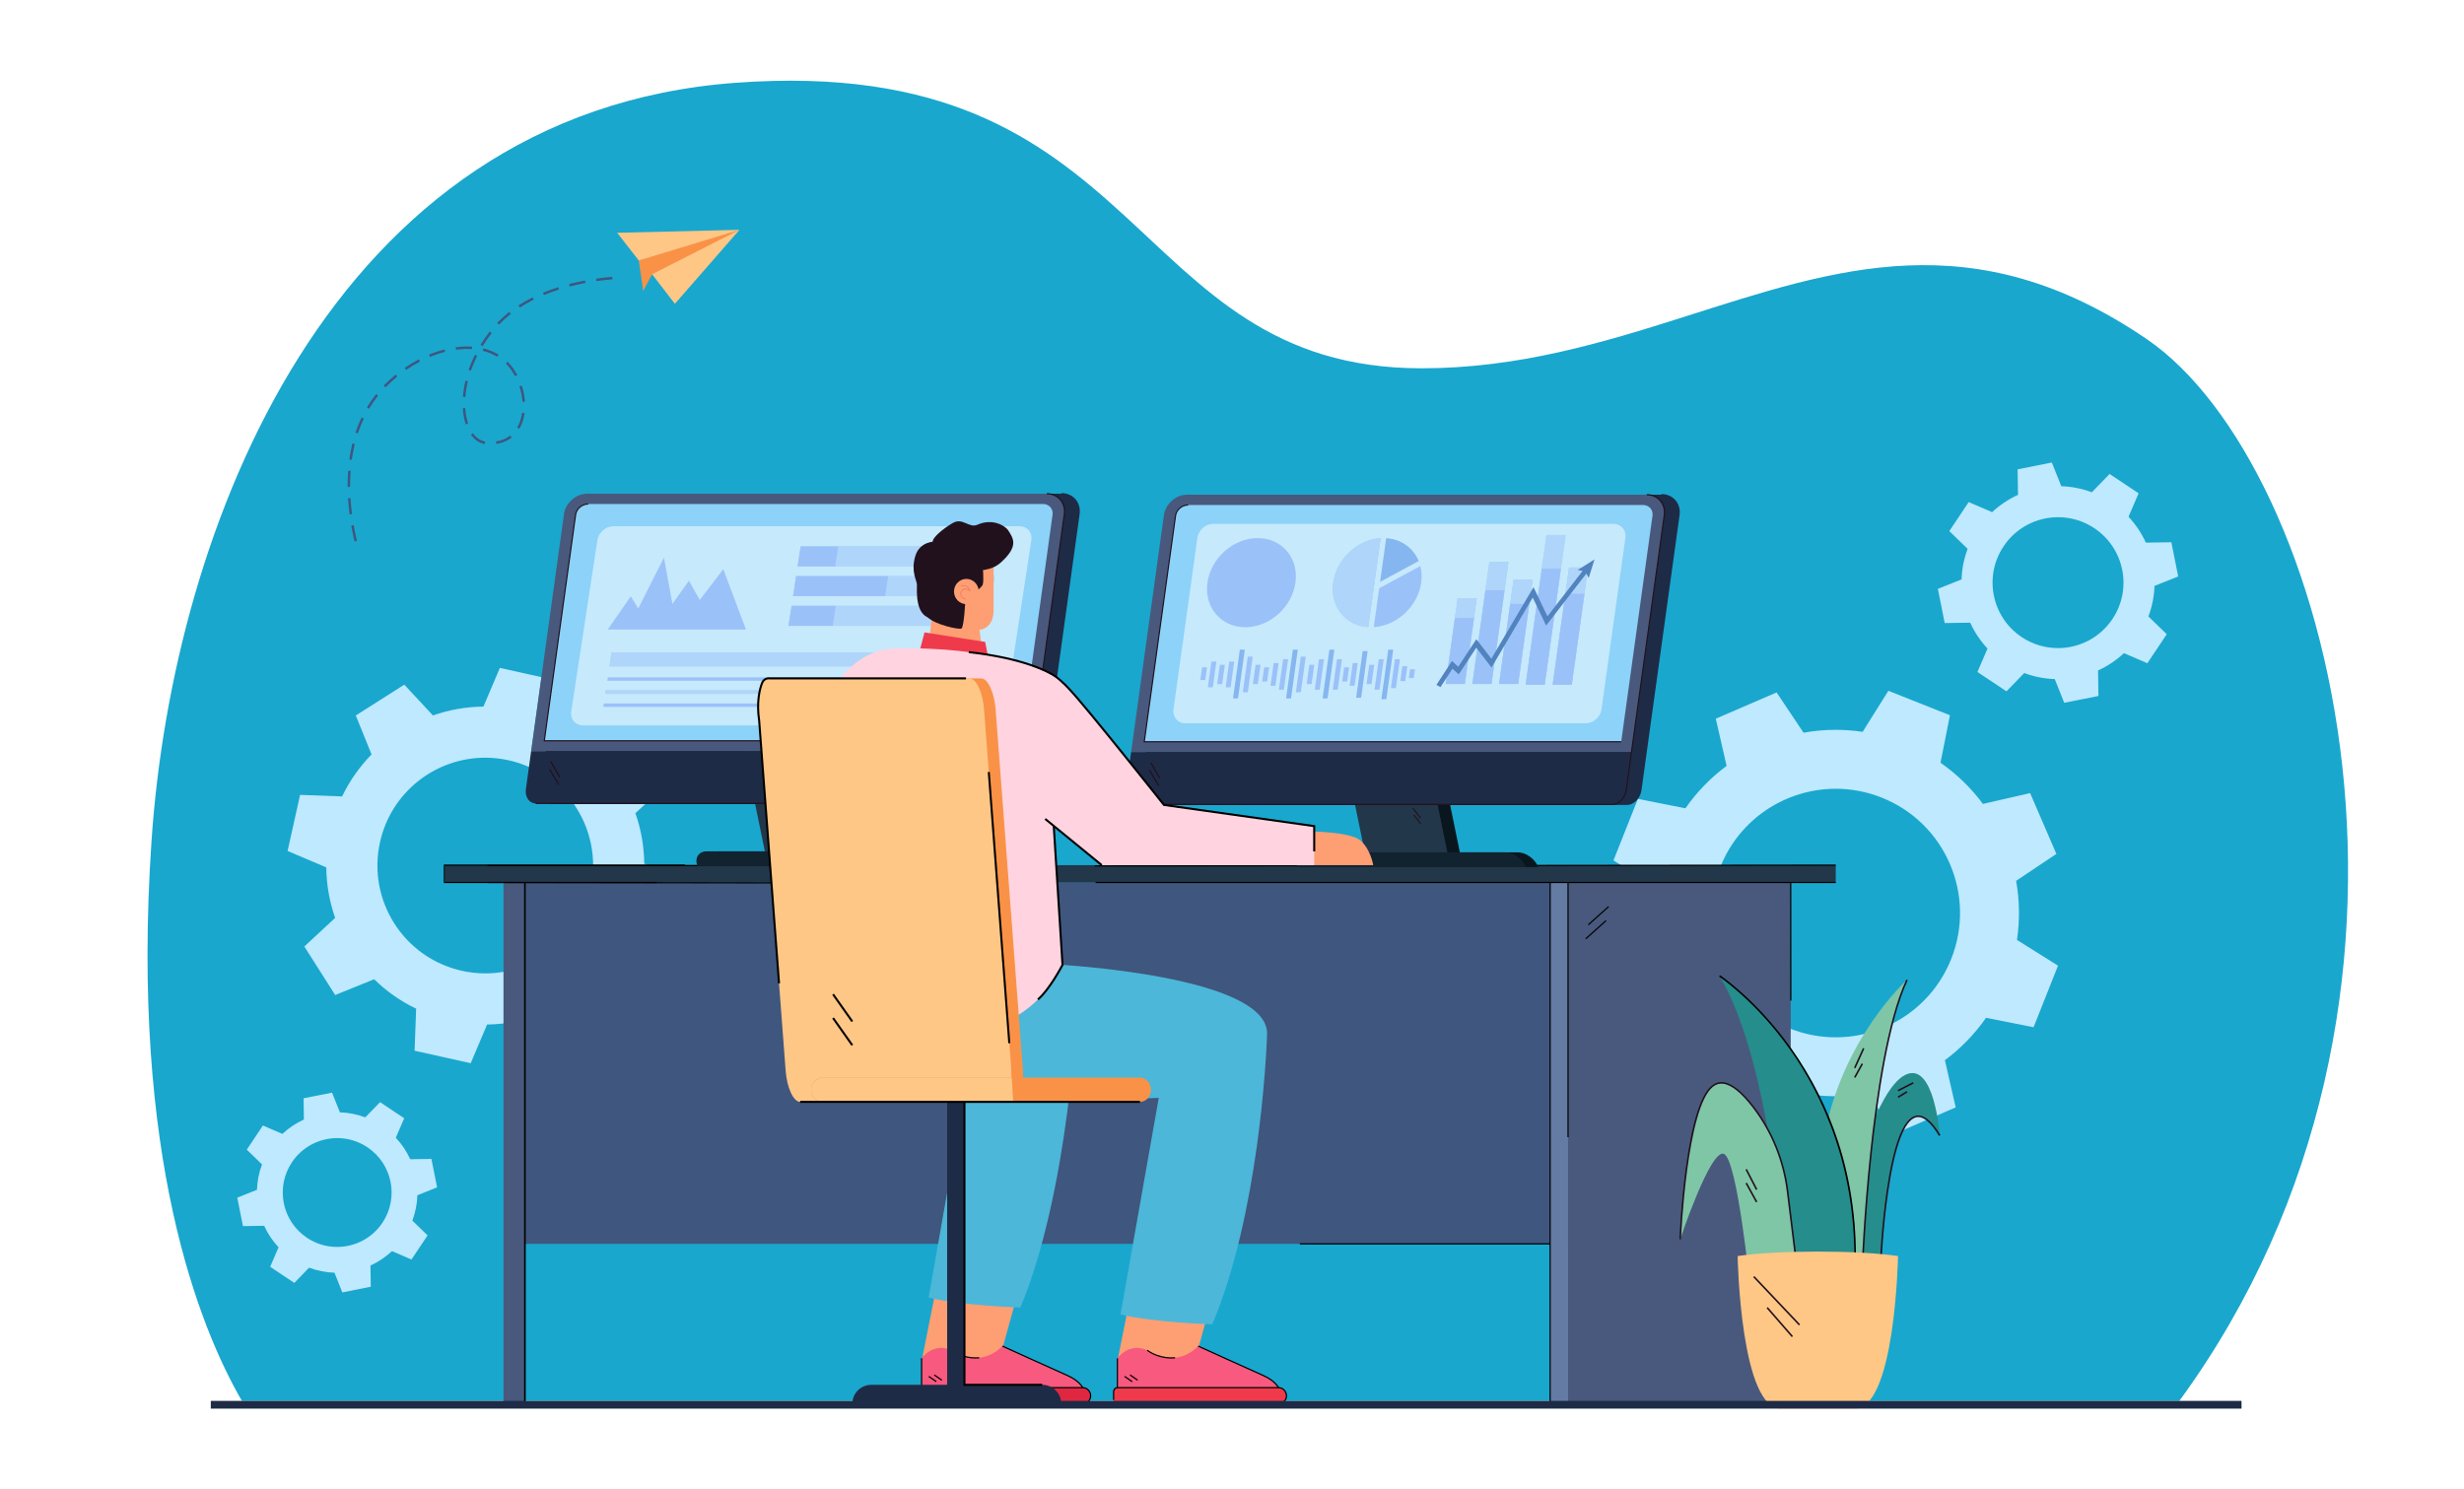 <?xml version="1.0" encoding="UTF-8" standalone="no"?>
<!-- Created with Inkscape (http://www.inkscape.org/) -->

<svg
   version="1.1"
   id="svg2"
   width="4412.227"
   height="2666.667"
   viewBox="0 0 4412.227 2666.667"
   sodipodi:docname="Flat vector illustration of stock trader working on computer.eps"
   xmlns:inkscape="http://www.inkscape.org/namespaces/inkscape"
   xmlns:sodipodi="http://sodipodi.sourceforge.net/DTD/sodipodi-0.dtd"
   xmlns="http://www.w3.org/2000/svg"
   xmlns:svg="http://www.w3.org/2000/svg">
  <defs
     id="defs6" />
  <sodipodi:namedview
     id="namedview4"
     bordercolor="#000000"
     borderopacity="0.25"
     inkscape:showpageshadow="2"
     inkscape:pageopacity="0.0"
     inkscape:pagecheckerboard="0"
     inkscape:deskcolor="#d1d1d1" />
  <g
     id="g8"
     inkscape:groupmode="layer"
     inkscape:label="ink_ext_XXXXXX"
     transform="matrix(1.333,0,0,-1.333,0,2666.667)">
    <g
       id="g10"
       transform="scale(0.1)">
      <path
         d="M 0,0 H 33091.7 V 20000 H 0 Z"
         style="fill:transparent;fill-opacity:1;fill-rule:nonzero;stroke:none"
         id="path12" />
      <path
         d="m 29276,1183.2 c 3948.3,5403.3 2036.1,12576.7 -436.1,14264.5 -2332.3,1592.3 -4181.1,947.1 -6210.8,301.9 -1092.1,-347.2 -2236.5,-694.3 -3536.9,-692.9 -3996.5,4.2 -3631.8,4251.4 -9219.25,3835.3 C 4430.57,18486.8 2320.05,12885.5 2035.83,8713.5 1746.18,4461.8 2686.58,2155.8 3249.43,1183.2 H 29276"
         style="fill:#19A7CE;fill-opacity:1;fill-rule:nonzero;stroke:none"
         id="hero_background_wave" />
      <path
         d="m 23953.3,4751.7 -413.5,164.2 -413.6,164.3 126.7,638.3 c -222,154.5 -413.4,341.9 -569.7,553.1 l -634.3,-145.4 -176.3,408.5 -176.3,408.6 540.9,361.8 c -46.4,258.6 -51.5,526.4 -11.6,793.8 l -551.3,345.8 164.2,413.5 164.2,413.6 638.4,-126.6 c 154.4,221.9 341.8,413.3 553,569.6 l -145.4,634.3 408.6,176.3 408.5,176.3 361.8,-540.9 c 141.8,25.5 286.3,38.5 432,38.5 120.1,0 241,-8.9 361.8,-26.9 l 345.8,551.4 413.6,-164.2 413.5,-164.3 -126.6,-638.4 c 221.9,-154.4 413.3,-341.8 569.6,-553 l 634.3,145.4 176.3,-408.6 176.3,-408.5 -540.9,-361.8 c 46.4,-258.6 51.5,-526.4 11.6,-793.8 l 551.4,-345.8 -164.2,-413.5 -164.2,-413.6 -638.4,126.6 c -154.5,-221.9 -341.9,-413.3 -553,-569.6 l 145.3,-634.3 -408.5,-176.3 -408.6,-176.3 -361.8,540.9 c -141.7,-25.5 -286.3,-38.5 -432,-38.5 -120.1,0 -241,8.9 -361.8,26.9 l -345.8,-551.4 m 707.5,4655.8 c -664.1,0 -1292,-399 -1552,-1053.7 -340.2,-856.8 78.6,-1827.3 935.4,-2167.5 202.1,-80.3 410.6,-118.3 615.6,-118.3 664,0 1291.9,399 1551.9,1053.7 340.3,856.8 -78.5,1827.3 -935.4,2167.5 -202.1,80.3 -410.5,118.3 -615.5,118.3"
         style="fill:#bee9ff;fill-opacity:1;fill-rule:nonzero;stroke:none"
         id="path16" />
      <path
         d="m 27729.5,10562.5 -126.9,318.4 c -138.3,4.5 -276.9,31.4 -410.2,81.4 l -238.8,-246 -195,130.1 -195,130.1 135.5,314.9 c -97.3,104 -175.3,221.6 -232.6,347.5 l -342.7,-5 -45.9,229.8 -45.9,229.9 318.5,126.8 c 4.5,138.4 31.3,276.9 81.3,410.3 l -246,238.7 130.1,195 130.1,195 314.9,-135.5 c 104,97.3 221.6,175.3 347.6,232.6 l -5.1,342.7 229.9,45.9 229.8,45.9 126.9,-318.4 c 138.3,-4.6 276.8,-31.4 410.2,-81.4 l 238.8,246 195,-130.1 194.9,-130.1 -135.5,-314.9 c 97.4,-104 175.4,-221.6 232.6,-347.6 l 342.8,5.1 45.9,-229.8 45.8,-229.9 -318.4,-126.9 c -4.5,-138.3 -31.4,-276.8 -81.4,-410.2 l 246,-238.8 -130.1,-194.9 -130.1,-195 -314.9,135.5 c -103.9,-97.4 -221.5,-175.3 -347.5,-232.6 l 5.1,-342.8 -229.9,-45.8 -229.8,-45.9 m -82.4,2493.6 c -284,0 -562.8,-137.3 -732.3,-391.3 -269.5,-404 -160.5,-950 243.4,-1219.5 150,-100.1 319.6,-148 487.3,-148 284,0 562.8,137.4 732.2,391.4 269.6,404 160.6,949.9 -243.4,1219.5 -149.9,100.1 -319.5,147.9 -487.2,147.9"
         style="fill:#bee9ff;fill-opacity:1;fill-rule:nonzero;stroke:none"
         id="path18" />
      <path
         d="m 4598.65,2640.6 -105.5,264.8 c -115.01,3.7 -230.18,26 -341.08,67.6 l -198.55,-204.5 -162.12,108.1 -162.11,108.2 112.64,261.9 c -80.94,86.4 -145.77,184.2 -193.4,288.9 l -284.98,-4.2 -38.14,191.1 -38.15,191.2 264.78,105.5 c 3.76,115 26.09,230.1 67.64,341 l -204.53,198.6 108.17,162.1 108.16,162.1 261.87,-112.6 c 86.45,80.9 184.22,145.7 288.98,193.4 l -4.23,285 191.12,38.1 191.11,38.1 105.5,-264.7 c 115.01,-3.8 230.18,-26.1 341.08,-67.7 l 198.56,204.5 162.1,-108.1 162.12,-108.2 -112.64,-261.8 c 80.94,-86.5 145.77,-184.3 193.4,-289 l 284.99,4.2 38.14,-191.1 38.14,-191.1 -264.77,-105.5 c -3.77,-115 -26.1,-230.2 -67.66,-341.1 l 204.54,-198.6 -108.17,-162.1 -108.17,-162.1 -261.85,112.7 c -86.45,-81 -184.23,-145.8 -288.98,-193.4 l 4.22,-285 -191.11,-38.2 -191.12,-38.1 M 4530.17,4714 c -236.16,0 -467.95,-114.2 -608.86,-325.4 -224.12,-335.9 -133.52,-789.9 202.37,-1014 124.71,-83.2 265.69,-123 405.14,-123 236.16,0 467.95,114.2 608.85,325.4 224.12,335.9 133.52,789.9 -202.37,1014 -124.71,83.2 -265.68,123 -405.13,123"
         style="fill:#bee9ff;fill-opacity:1;fill-rule:nonzero;stroke:none"
         id="path20" />
      <path
         d="m 6323.05,5720.2 -376.9,83.9 -376.89,84 20.87,564.4 c -211.38,101.8 -401.08,236.1 -563.99,395.6 l -523.56,-211.6 -207.15,325.9 -207.16,325.8 413.79,384.3 c -75.28,215.2 -116.38,444 -118.91,678.6 l -519.91,220.6 83.94,376.9 83.93,376.9 564.39,-20.9 c 101.85,211.4 236.16,401.1 395.65,564 l -211.61,523.6 325.85,207.1 325.86,207.2 384.27,-413.8 c 215.21,75.3 443.97,116.4 678.6,118.9 l 220.61,519.9 376.89,-83.9 181.16,-40.4 -137.53,-993.5 h 197.23 L 7289.47,9603 c -136.4,85.6 -289.49,149.8 -455.69,186.8 -106.05,23.6 -211.94,35 -316.25,35 -663.79,0 -1262.3,-459.2 -1412.59,-1134 -173.91,-780.9 318.14,-1555 1099.05,-1728.9 106.05,-23.6 211.94,-34.9 316.25,-34.9 663.78,0 1262.3,459.1 1412.6,1134 91.67,411.6 -1.7,821.3 -224.86,1142.2 h 961.24 l -133.51,-124 c 75.28,-215.2 116.39,-444 118.92,-678.6 l 519.91,-220.6 -83.94,-376.9 -83.93,-376.9 -564.4,20.9 c -101.85,-211.4 -236.15,-401.1 -395.65,-564 l 211.61,-523.6 -325.85,-207.1 -325.86,-207.1 -384.27,413.7 c -215.21,-75.2 -443.97,-116.4 -678.59,-118.9 l -220.61,-519.9"
         style="fill:#bee9ff;fill-opacity:1;fill-rule:nonzero;stroke:none"
         id="path22" />
      <path
         d="M 6907.43,3293.1 H 22936.6 V 8148.4 H 6907.43 V 3293.1"
         style="fill:#3f567e;fill-opacity:1;fill-rule:nonzero;stroke:none"
         id="path24" />
      <path
         d="M 5967.69,8148.4 H 24660.3 v 232.8 H 5967.69 v -232.8"
         style="fill:#223749;fill-opacity:1;fill-rule:nonzero;stroke:none"
         id="path26" />
      <path
         d="m 21064.3,1142.4 h 2991.1 v 7006 h -2991.1 v -7006"
         style="fill:#49597d;fill-opacity:1;fill-rule:nonzero;stroke:none"
         id="path28" />
      <path
         d="m 21064.3,1142.4 h -240.6 v 7006 h 240.6 v -7006"
         style="fill:#647ba3;fill-opacity:1;fill-rule:nonzero;stroke:none"
         id="path30" />
      <path
         d="m 7051.38,1142.3 h -287.91 v 7006.1 h 287.91 V 1142.3"
         style="fill:#49597d;fill-opacity:1;fill-rule:nonzero;stroke:none"
         id="path32" />
      <path
         d="m 14704.6,8362.4 9955.7,10.7 v 16.2 l -9955.7,-10.6 v -16.3"
         style="fill:#000000;fill-opacity:1;fill-rule:nonzero;stroke:none"
         id="path34" />
      <path
         d="M 6549.74,8367.7 H 12571.1 V 8384 H 6549.74 v -16.3"
         style="fill:#000000;fill-opacity:1;fill-rule:nonzero;stroke:none"
         id="path36" />
      <path
         d="m 14717.9,8140.2 h 9942.4 v 16.3 h -9942.4 v -16.3"
         style="fill:#000000;fill-opacity:1;fill-rule:nonzero;stroke:none"
         id="path38" />
      <path
         d="m 12582.5,8131.5 v 16.2 l -6032.75,8.8 -0.03,-16.3 6032.78,-8.7"
         style="fill:#000000;fill-opacity:1;fill-rule:nonzero;stroke:none"
         id="path40" />
      <path
         d="m 5962.31,8140.2 h 2857.78 v 16.3 H 5973.07 v 216.6 h 3227.41 v 16.2 H 5962.31 v -249.1"
         style="fill:#000000;fill-opacity:1;fill-rule:nonzero;stroke:none"
         id="path42" />
      <path
         d="m 24048.4,6561 h 16.3 c 0,0 -1.2,1560.5 -1.2,1587.4 h -16.2 c 0,-26.9 1.1,-1587.4 1.1,-1587.4"
         style="fill:#000000;fill-opacity:1;fill-rule:nonzero;stroke:none"
         id="path44" />
      <path
         d="m 20815.5,1142.4 h 16.3 v 7006 h -16.3 v -7006"
         style="fill:#000000;fill-opacity:1;fill-rule:nonzero;stroke:none"
         id="path46" />
      <path
         d="m 21056.2,4726.1 h 16.2 v 3422.3 h -16.2 V 4726.1"
         style="fill:#000000;fill-opacity:1;fill-rule:nonzero;stroke:none"
         id="path48" />
      <path
         d="m 21341.6,7573.6 273.3,244.8 -10.8,12.1 -273.4,-244.8 10.9,-12.1"
         style="fill:#000000;fill-opacity:1;fill-rule:nonzero;stroke:none"
         id="path50" />
      <path
         d="m 21306.9,7385.3 273.4,244.9 -10.9,12.1 -273.3,-244.9 10.8,-12.1"
         style="fill:#000000;fill-opacity:1;fill-rule:nonzero;stroke:none"
         id="path52" />
      <path
         d="m 17460.9,3285 h 3362.8 v 16.2 H 17460.9 V 3285"
         style="fill:#000000;fill-opacity:1;fill-rule:nonzero;stroke:none"
         id="path54" />
      <path
         d="m 7040.4,1142.3 h 21.95 V 8148.4 H 7040.4 V 1142.3"
         style="fill:#000000;fill-opacity:1;fill-rule:nonzero;stroke:none"
         id="path56" />
      <path
         d="m 9660.38,8566.7 h 781.52 l -449.63,2191.8 h 1109.53 l 449.6,-2191.8 h 779 c 109.9,0 232.5,-89.1 273.8,-199 H 9536.32 c -41.34,109.9 14.2,199 124.06,199"
         style="fill:#0a161e;fill-opacity:1;fill-rule:nonzero;stroke:none"
         id="path58" />
      <path
         d="m 7261.84,9403.4 70.64,510.3 440.8,3184.2 c 20.94,151.3 160.57,273.9 311.86,273.9 H 14259 l 1.2,8.1 c 155.4,0 264.4,-126.5 242.9,-282 l -511.4,-3694.5 c -15.3,-110.4 -101.6,-200.2 -192.5,-200.2 H 7390.82 l 1.12,8 c -86.55,0 -144.79,86.1 -130.1,192.2"
         style="fill:#1e2b46;fill-opacity:1;fill-rule:nonzero;stroke:none"
         id="path60" />
      <path
         d="m 10301.8,8434.1 h 1109.5 l -476.9,2324.4 H 9824.91 l 476.89,-2324.4"
         style="fill:#223749;fill-opacity:1;fill-rule:nonzero;stroke:none"
         id="path62" />
      <path
         d="m 7135.25,9913.7 440.79,3184.2 c 20.95,151.3 160.58,273.9 311.87,273.9 h 6173.89 c 151.3,0 257,-122.6 236,-273.9 L 13857,9913.7 H 7135.25"
         style="fill:#49597d;fill-opacity:1;fill-rule:nonzero;stroke:none"
         id="path64" />
      <path
         d="m 13857,9913.7 -70.6,-510.3 c -14.7,-106.1 -96.7,-192.2 -183.3,-192.2 H 7194.71 c -86.54,0 -144.79,86.1 -130.1,192.2 l 70.64,510.3 H 13857"
         style="fill:#1e2b46;fill-opacity:1;fill-rule:nonzero;stroke:none"
         id="path66" />
      <path
         d="m 7311.73,10051.9 420.49,3037.5 c 11.02,79.6 86.82,144.2 169.31,144.2 h 6108.37 c 82.5,0 140.4,-64.6 129.4,-144.2 l -420.5,-3037.5 H 7311.73"
         style="fill:#8cd2f9;fill-opacity:1;fill-rule:nonzero;stroke:none"
         id="path68" />
      <path
         d="m 9368.96,8367.7 c -41.34,109.9 14.21,199 124.07,199 h 2670.07 c 109.8,0 232.4,-89.1 273.7,-199 v 0 H 9368.96"
         style="fill:#122330;fill-opacity:1;fill-rule:nonzero;stroke:none"
         id="path70" />
      <path
         d="M 7193.59,9203.2 H 13602 c 90.8,0 177.2,89.8 192.4,200.2 l 511.5,3694.5 c 21.5,155.5 -87.5,282 -243,282 l -2.2,-16.1 c 146.6,0 249.4,-119.3 229.1,-265.9 l -511.4,-3694.5 c -14.1,-101.5 -92.2,-184.1 -174.2,-184.1 H 7195.82 l -2.23,-16.1"
         style="fill:#21111d;fill-opacity:1;fill-rule:nonzero;stroke:none"
         id="path72" />
      <path
         d="m 7513.54,9557.8 14.35,9.3 -123.53,213 -14.34,-9.3 123.52,-213"
         style="fill:#21111d;fill-opacity:1;fill-rule:nonzero;stroke:none"
         id="path74" />
      <path
         d="m 7499.66,9457 14.24,9.5 -124.33,207.2 -14.24,-9.5 124.33,-207.2"
         style="fill:#21111d;fill-opacity:1;fill-rule:nonzero;stroke:none"
         id="path76" />
      <path
         d="m 11016.4,9024.3 12.3,7.9 -103.4,133.2 -12.3,-7.9 103.4,-133.2"
         style="fill:#21111d;fill-opacity:1;fill-rule:nonzero;stroke:none"
         id="path78" />
      <path
         d="m 11019.4,8947.7 12.2,8.1 -92.9,117.3 -12.2,-8.1 92.9,-117.3"
         style="fill:#21111d;fill-opacity:1;fill-rule:nonzero;stroke:none"
         id="path80" />
      <path
         d="m 7302.6,10043.9 h 6415.1 l 2.3,16.1 H 7320.88 l 419.37,3029.4 c 10.39,75 82.24,136.1 160.17,136.1 l 2.22,16.1 c -86.79,0 -166.84,-68.3 -178.45,-152.2 L 7302.6,10043.9"
         style="fill:#21111d;fill-opacity:1;fill-rule:nonzero;stroke:none"
         id="path82" />
      <path
         d="M 13286.4,10258.3 H 7832.76 c -103.9,0 -175.26,84.1 -159.41,187.8 l 351.64,2301.2 c 15.85,103.7 112.92,187.8 216.81,187.8 h 5453.6 c 103.9,0 175.3,-84.1 159.4,-187.8 l -351.6,-2301.2 c -15.8,-103.7 -112.9,-187.8 -216.8,-187.8 m -5148.38,470.6 -7,-45.9 h 4989.68 l 7,45.9 H 8138.02 m 78.03,510.6 -28.62,-187.3 h 4989.77 l 28.6,187.3 H 8216.05 m 2418.05,625.8 -41,-268.6 h 2667.3 l 41,268.6 h -2667.3 m 61,398.8 -41.1,-268.6 h 2667.3 l 41,268.6 h -2667.2 m 60.9,398.8 -41.1,-268.7 h 2667.3 l 41.1,268.7 H 10756"
         style="fill:#c6e9fc;fill-opacity:1;fill-rule:nonzero;stroke:none"
         id="path84" />
      <path
         d="m 13382.2,12394.2 h -2667.3 l 41.1,268.7 h 2667.3 l -41.1,-268.7"
         style="fill:#b0d5fa;fill-opacity:1;fill-rule:nonzero;stroke:none"
         id="path86" />
      <path
         d="M 13321.3,11995.5 H 10654 l 41.1,268.6 h 2667.2 l -41,-268.6"
         style="fill:#b0d5fa;fill-opacity:1;fill-rule:nonzero;stroke:none"
         id="path88" />
      <path
         d="m 13260.4,11596.7 h -2667.3 l 41,268.6 h 2667.3 l -41,-268.6"
         style="fill:#b0d5fa;fill-opacity:1;fill-rule:nonzero;stroke:none"
         id="path90" />
      <path
         d="M 11260.2,12662.9 H 10756 l -41.1,-268.7 h 504.2 l 41.1,268.7"
         style="fill:#9bc1f9;fill-opacity:1;fill-rule:nonzero;stroke:none"
         id="path92" />
      <path
         d="m 11931.8,12264.1 h -1236.7 l -41.1,-268.6 h 1236.7 l 41.1,268.6"
         style="fill:#9bc1f9;fill-opacity:1;fill-rule:nonzero;stroke:none"
         id="path94" />
      <path
         d="m 11227.8,11865.3 h -593.7 l -41,-268.6 h 593.7 l 41,268.6"
         style="fill:#9bc1f9;fill-opacity:1;fill-rule:nonzero;stroke:none"
         id="path96" />
      <path
         d="m 8164.31,11547.2 h 1856.29 l -304.25,810.4 -316.47,-413.8 -144.76,259.2 -222.16,-311.4 -114.08,620.6 -345.26,-682.9 -99.82,163.2 -309.49,-445.3"
         style="fill:#9bc1f9;fill-opacity:1;fill-rule:nonzero;stroke:none"
         id="path98" />
      <path
         d="M 13177.2,11052.2 H 8187.43 l 28.62,187.3 h 4989.75 l -28.6,-187.3"
         style="fill:#b0d5fa;fill-opacity:1;fill-rule:nonzero;stroke:none"
         id="path100" />
      <path
         d="M 13147.6,10858.8 H 8157.87 l 7.01,45.8 h 4989.72 l -7,-45.8"
         style="fill:#9bc1f9;fill-opacity:1;fill-rule:nonzero;stroke:none"
         id="path102" />
      <path
         d="M 13120.7,10683 H 8131.02 l 7,45.9 h 4989.68 l -7,-45.9"
         style="fill:#b0d5fa;fill-opacity:1;fill-rule:nonzero;stroke:none"
         id="path104" />
      <path
         d="M 13093.9,10507.3 H 8104.16 l 7.01,45.8 h 4989.73 l -7,-45.8"
         style="fill:#9bc1f9;fill-opacity:1;fill-rule:nonzero;stroke:none"
         id="path106" />
      <path
         d="m 17719.7,8553.5 h 781.6 l -449.7,2191.9 h 1109.5 l 449.7,-2191.9 h 779 c 109.8,0 232.4,-89.1 273.8,-198.9 h -3067.9 c -41.4,109.8 14.2,198.9 124,198.9"
         style="fill:#0a161e;fill-opacity:1;fill-rule:nonzero;stroke:none"
         id="path108" />
      <path
         d="m 15321.2,9390.3 70.6,510.2 440.8,3184.2 c 21,151.3 160.6,274 311.9,274 h 6173.9 l 1.1,8 c 155.5,0 264.5,-126.5 243,-282 L 22051,9390.2 c -15.3,-110.3 -101.6,-200.2 -192.4,-200.2 h -6408.4 l 1.1,8.1 c -86.5,0 -144.8,86 -130.1,192.2"
         style="fill:#1e2b46;fill-opacity:1;fill-rule:nonzero;stroke:none"
         id="path110" />
      <path
         d="m 18361.1,8420.9 h 1109.5 l -476.8,2324.5 h -1109.5 l 476.8,-2324.5"
         style="fill:#223749;fill-opacity:1;fill-rule:nonzero;stroke:none"
         id="path112" />
      <path
         d="m 15194.6,9900.5 440.8,3184.2 c 20.9,151.3 160.6,274 311.9,274 h 6173.9 c 151.3,0 256.9,-122.7 236,-274 l -440.8,-3184.2 h -6721.8"
         style="fill:#49597d;fill-opacity:1;fill-rule:nonzero;stroke:none"
         id="path114" />
      <path
         d="m 21916.4,9900.5 -70.6,-510.3 c -14.7,-106.1 -96.8,-192.1 -183.3,-192.1 h -6408.4 c -86.6,0 -144.8,86 -130.1,192.1 l 70.6,510.3 h 6721.8"
         style="fill:#1e2b46;fill-opacity:1;fill-rule:nonzero;stroke:none"
         id="path116" />
      <path
         d="m 15371.1,10038.8 420.5,3037.4 c 11,79.6 86.8,144.2 169.3,144.2 h 6108.4 c 82.5,0 140.4,-64.6 129.4,-144.2 l -420.5,-3037.4 h -6407.1"
         style="fill:#8cd2f9;fill-opacity:1;fill-rule:nonzero;stroke:none"
         id="path118" />
      <path
         d="m 17428.3,8354.6 c -41.3,109.8 14.2,198.9 124.1,198.9 h 2670 c 109.9,0 232.5,-89.1 273.8,-198.9 v 0 h -3067.9"
         style="fill:#122330;fill-opacity:1;fill-rule:nonzero;stroke:none"
         id="path120" />
      <path
         d="m 15253,9190 h 6408.4 c 90.8,0 177.1,89.9 192.4,200.2 l 511.4,3694.5 c 21.6,155.5 -87.4,282 -242.9,282 l -2.2,-16.1 c 146.6,0 249.4,-119.2 229.1,-265.9 l -511.5,-3694.5 c -14,-101.5 -92.1,-184.1 -174.1,-184.1 h -6408.4 l -2.2,-16.1"
         style="fill:#21111d;fill-opacity:1;fill-rule:nonzero;stroke:none"
         id="path122" />
      <path
         d="m 15572.9,9544.6 14.4,9.4 -123.6,213 -14.3,-9.4 123.5,-213"
         style="fill:#21111d;fill-opacity:1;fill-rule:nonzero;stroke:none"
         id="path124" />
      <path
         d="m 15559,9443.8 14.3,9.6 -124.4,207.2 -14.2,-9.6 124.3,-207.2"
         style="fill:#21111d;fill-opacity:1;fill-rule:nonzero;stroke:none"
         id="path126" />
      <path
         d="m 19075.8,9011.1 12.3,8 -103.4,133.2 -12.3,-8 103.4,-133.2"
         style="fill:#21111d;fill-opacity:1;fill-rule:nonzero;stroke:none"
         id="path128" />
      <path
         d="m 19078.7,8934.5 12.2,8.1 -92.9,117.3 -12.1,-8.1 92.8,-117.3"
         style="fill:#21111d;fill-opacity:1;fill-rule:nonzero;stroke:none"
         id="path130" />
      <path
         d="m 15362,10030.8 h 6415.1 l 2.2,16 h -6399.1 l 419.4,3029.4 c 10.4,75.1 82.3,136.2 160.2,136.2 l 2.2,16 c -86.8,0 -166.8,-68.2 -178.5,-152.2 L 15362,10030.8"
         style="fill:#21111d;fill-opacity:1;fill-rule:nonzero;stroke:none"
         id="path132" />
      <path
         d="M 21302.1,10287.1 H 15923 c -102.5,0 -173.8,84.2 -159.3,188.1 l 321.1,2303.3 c 14.5,103.8 109.3,188 211.8,188 h 5379.1 c 102.5,0 173.8,-84.2 159.3,-188 l -321.1,-2303.3 c -14.5,-103.9 -109.3,-188.1 -211.8,-188.1 m -224.6,2093.5 -219.8,-1576 h 256.6 l 219.7,1576 h -256.5 m -302.7,435.9 -280.5,-2011.9 h 256.5 l 280.5,2011.9 h -256.5 m -442.3,-602.3 -195,-1398.3 h 256.6 l 194.9,1398.3 h -256.5 m -324.9,239.7 -228.4,-1638 h 256.6 l 228.4,1638 h -256.6 m -426,-485.6 -160.7,-1152.4 h 256.6 l 160.6,1152.4 h -256.5 m -1034.5,805.9 c -311.8,-19.4 -593,-279.4 -637.3,-597.5 -44.4,-318.1 164.3,-578.1 470.7,-597.4 l 166.6,1194.9"
         style="fill:#c6e9fc;fill-opacity:1;fill-rule:nonzero;stroke:none"
         id="path134" />
      <path
         d="m 20750.8,10804.6 h -256.5 l 280.5,2011.9 h 256.5 l -280.5,-2011.9"
         style="fill:#b0d5fa;fill-opacity:1;fill-rule:nonzero;stroke:none"
         id="path136" />
      <path
         d="m 20394.1,10815.9 h -256.6 l 195,1398.3 h 256.5 l -194.9,-1398.3"
         style="fill:#b0d5fa;fill-opacity:1;fill-rule:nonzero;stroke:none"
         id="path138" />
      <path
         d="m 21114.3,10804.6 h -256.6 l 219.8,1576 h 256.5 l -219.7,-1576"
         style="fill:#b0d5fa;fill-opacity:1;fill-rule:nonzero;stroke:none"
         id="path140" />
      <path
         d="m 20035.8,10815.9 h -256.6 l 228.4,1638 h 256.6 l -228.4,-1638"
         style="fill:#b0d5fa;fill-opacity:1;fill-rule:nonzero;stroke:none"
         id="path142" />
      <path
         d="m 19677.5,10815.9 h -256.6 l 160.7,1152.4 h 256.5 l -160.6,-1152.4"
         style="fill:#b0d5fa;fill-opacity:1;fill-rule:nonzero;stroke:none"
         id="path144" />
      <path
         d="m 20750.8,10804.6 h -256.5 l 217.4,1559.5 h 256.6 l -217.5,-1559.5"
         style="fill:#9bc1f9;fill-opacity:1;fill-rule:nonzero;stroke:none"
         id="path146" />
      <path
         d="m 20394.1,10815.9 h -256.6 l 150,1076 h 256.6 l -150,-1076"
         style="fill:#9bc1f9;fill-opacity:1;fill-rule:nonzero;stroke:none"
         id="path148" />
      <path
         d="m 21114.3,10804.6 h -256.6 l 170.7,1224.1 h 256.6 l -170.7,-1224.1"
         style="fill:#9bc1f9;fill-opacity:1;fill-rule:nonzero;stroke:none"
         id="path150" />
      <path
         d="m 20035.8,10815.9 h -256.6 l 175.8,1260.5 h 256.5 l -175.7,-1260.5"
         style="fill:#9bc1f9;fill-opacity:1;fill-rule:nonzero;stroke:none"
         id="path152" />
      <path
         d="m 19677.5,10815.9 h -256.6 l 123.6,886.8 h 256.6 l -123.6,-886.8"
         style="fill:#9bc1f9;fill-opacity:1;fill-rule:nonzero;stroke:none"
         id="path154" />
      <path
         d="m 21419.5,12488.9 -226.4,-142.9 66.4,-11.9 -471.9,-609.5 -187.5,391.8 -566,-961.1 -201.7,261.8 -243.7,-370.7 -83.8,77.7 -208.8,-320.8 54,-30.6 161.7,248.4 83.5,-77.5 236,359 205,-266.1 553.4,939.8 179.8,-375.8 540.6,698.2 31.6,-59.4 77.8,249.6"
         style="fill:#5183bf;fill-opacity:1;fill-rule:nonzero;stroke:none"
         id="path156" />
      <path
         d="m 16291.8,10770.3 h -66.6 l 48.3,346.5 h 66.6 l -48.3,-346.5"
         style="fill:#9bc1f9;fill-opacity:1;fill-rule:nonzero;stroke:none"
         id="path158" />
      <path
         d="m 16417.7,10813.6 h -66.6 l 36.3,259.9 h 66.5 l -36.2,-259.9"
         style="fill:#9bc1f9;fill-opacity:1;fill-rule:nonzero;stroke:none"
         id="path160" />
      <path
         d="m 16531.5,10770.3 h -66.6 l 48.4,346.5 h 66.5 l -48.3,-346.5"
         style="fill:#9bc1f9;fill-opacity:1;fill-rule:nonzero;stroke:none"
         id="path162" />
      <path
         d="m 16630.6,10621.3 h -66.6 l 91.4,655.1 h 66.5 l -91.3,-655.1"
         style="fill:#86b6ef;fill-opacity:1;fill-rule:nonzero;stroke:none"
         id="path164" />
      <path
         d="m 16762,10704.2 h -66.6 l 66.8,478.7 h 66.5 l -66.7,-478.7"
         style="fill:#9bc1f9;fill-opacity:1;fill-rule:nonzero;stroke:none"
         id="path166" />
      <path
         d="m 17833.7,10621.3 h -66.5 l 91.3,655.1 h 66.5 l -91.3,-655.1"
         style="fill:#86b6ef;fill-opacity:1;fill-rule:nonzero;stroke:none"
         id="path168" />
      <path
         d="m 17969.9,10738.4 h -66.6 l 57.3,410.3 h 66.5 l -57.2,-410.3"
         style="fill:#9bc1f9;fill-opacity:1;fill-rule:nonzero;stroke:none"
         id="path170" />
      <path
         d="m 18096.7,10847.8 h -66.6 l 26.7,191.5 h 66.6 l -26.7,-191.5"
         style="fill:#9bc1f9;fill-opacity:1;fill-rule:nonzero;stroke:none"
         id="path172" />
      <path
         d="m 18196.7,10790.8 h -66.6 l 42.6,305.5 h 66.6 l -42.6,-305.5"
         style="fill:#9bc1f9;fill-opacity:1;fill-rule:nonzero;stroke:none"
         id="path174" />
      <path
         d="m 18284.5,10629.8 h -66.5 l 87.5,627.5 h 66.5 l -87.5,-627.5"
         style="fill:#86b6ef;fill-opacity:1;fill-rule:nonzero;stroke:none"
         id="path176" />
      <path
         d="m 18423.9,10813.6 h -66.6 l 36.3,259.9 h 66.5 l -36.2,-259.9"
         style="fill:#9bc1f9;fill-opacity:1;fill-rule:nonzero;stroke:none"
         id="path178" />
      <path
         d="m 18531.2,10738.4 h -66.5 l 57.2,410.3 h 66.5 l -57.2,-410.3"
         style="fill:#9bc1f9;fill-opacity:1;fill-rule:nonzero;stroke:none"
         id="path180" />
      <path
         d="m 18623.1,10610.7 h -66.6 l 92.8,665.7 h 66.6 l -92.8,-665.7"
         style="fill:#86b6ef;fill-opacity:1;fill-rule:nonzero;stroke:none"
         id="path182" />
      <path
         d="m 18751.5,10758.9 h -66.5 l 54.3,389.8 h 66.6 l -54.4,-389.8"
         style="fill:#9bc1f9;fill-opacity:1;fill-rule:nonzero;stroke:none"
         id="path184" />
      <path
         d="m 18877.3,10854.1 h -66.6 l 27.8,199.4 h 66.6 l -27.8,-199.4"
         style="fill:#9bc1f9;fill-opacity:1;fill-rule:nonzero;stroke:none"
         id="path186" />
      <path
         d="m 18991.7,10894.9 h -66.5 l 16.4,117.8 h 66.5 l -16.4,-117.8"
         style="fill:#9bc1f9;fill-opacity:1;fill-rule:nonzero;stroke:none"
         id="path188" />
      <path
         d="m 16190.9,10868.3 h -66.6 l 23.9,171 h 66.5 l -23.8,-171"
         style="fill:#9bc1f9;fill-opacity:1;fill-rule:nonzero;stroke:none"
         id="path190" />
      <path
         d="m 17342.9,10621.3 h -66.5 l 91.3,655.1 h 66.5 l -91.3,-655.1"
         style="fill:#86b6ef;fill-opacity:1;fill-rule:nonzero;stroke:none"
         id="path192" />
      <path
         d="m 17474.3,10704.2 h -66.5 l 66.7,478.7 h 66.6 l -66.8,-478.7"
         style="fill:#9bc1f9;fill-opacity:1;fill-rule:nonzero;stroke:none"
         id="path194" />
      <path
         d="m 16897.1,10813.6 h -66.5 l 36.2,259.9 h 66.5 l -36.2,-259.9"
         style="fill:#9bc1f9;fill-opacity:1;fill-rule:nonzero;stroke:none"
         id="path196" />
      <path
         d="m 17021.7,10847.8 h -66.5 l 26.7,191.5 h 66.5 l -26.7,-191.5"
         style="fill:#9bc1f9;fill-opacity:1;fill-rule:nonzero;stroke:none"
         id="path198" />
      <path
         d="m 17619.2,10813.6 h -66.5 l 36.2,259.9 h 66.5 l -36.2,-259.9"
         style="fill:#9bc1f9;fill-opacity:1;fill-rule:nonzero;stroke:none"
         id="path200" />
      <path
         d="m 17728.6,10738.4 h -66.6 l 57.3,410.3 h 66.5 l -57.2,-410.3"
         style="fill:#9bc1f9;fill-opacity:1;fill-rule:nonzero;stroke:none"
         id="path202" />
      <path
         d="m 17133.6,10790.8 h -66.5 l 42.6,305.5 h 66.5 l -42.6,-305.5"
         style="fill:#9bc1f9;fill-opacity:1;fill-rule:nonzero;stroke:none"
         id="path204" />
      <path
         d="m 17246.2,10738.4 h -66.5 l 57.2,410.3 h 66.5 l -57.2,-410.3"
         style="fill:#9bc1f9;fill-opacity:1;fill-rule:nonzero;stroke:none"
         id="path206" />
      <path
         d="m 17402.3,12176.7 c -46.1,-330.6 -348.1,-598.7 -674.5,-598.7 -326.4,0 -553.6,268.1 -507.5,598.7 46.1,330.7 348,598.8 674.5,598.8 326.4,0 553.6,-268.1 507.5,-598.8"
         style="fill:#9bc1f9;fill-opacity:1;fill-rule:nonzero;stroke:none"
         id="path208" />
      <path
         d="m 18380.5,11579.3 c -306.4,19.3 -515.1,279.3 -470.7,597.4 44.3,318.1 325.5,578.1 637.3,597.5 l -166.6,-1194.9"
         style="fill:#b0d5fa;fill-opacity:1;fill-rule:nonzero;stroke:none"
         id="path210" />
      <path
         d="m 18539.3,12187.3 518.6,280.4 c -71.2,173.3 -232.1,293.6 -436.8,306.5 l -81.8,-586.9"
         style="fill:#86b6ef;fill-opacity:1;fill-rule:nonzero;stroke:none"
         id="path212" />
      <path
         d="m 18527.2,12100.8 -72.7,-521.5 c 311.8,19.3 593,279.4 637.3,597.4 11,78.9 6.3,154.2 -11.5,223.2 l -553.1,-299.1"
         style="fill:#9bc1f9;fill-opacity:1;fill-rule:nonzero;stroke:none"
         id="path214" />
      <path
         d="m 13347.1,12465.7 v -668.8 c 0,0 9.4,-226.1 -188.4,-254.4 l 36.9,-301.6 c 13.8,-112.2 -53.3,-219.5 -161,-253.6 -52.6,-16.7 -115.5,-28.9 -186.8,-28.9 -226.1,0 -348.6,169.6 -367.4,254.4 -18.9,84.8 37.7,489.8 37.7,489.8 l -6.9,199.1 25.7,771.2 810.2,-207.2"
         style="fill:#fe9f73;fill-opacity:1;fill-rule:nonzero;stroke:none"
         id="path216" />
      <path
         d="m 12563.3,12635.8 157.7,-223.3 c 0,0 477.8,-185.6 722.8,34.2 244.9,219.8 169.5,325.4 97.7,435.5 -35.4,54.2 -204.3,164.6 -411.6,72.6 -113.1,-50.2 -196.8,99.7 -328.7,24.3 -131.9,-75.4 -287.5,-205.9 -270,-257.5 17.4,-51.6 32.1,-85.8 32.1,-85.8"
         style="fill:#21111d;fill-opacity:1;fill-rule:nonzero;stroke:none"
         id="path218" />
      <path
         d="m 12572.8,12730 c 0,0 -217.5,10.4 -278.2,-198.9 -60.7,-209.3 20.9,-319 23,-381.4 2.1,-62.4 -40.2,-483.2 255.2,-451.8 l 79.8,695 -102.8,276.8 23,60.3"
         style="fill:#21111d;fill-opacity:1;fill-rule:nonzero;stroke:none"
         id="path220" />
      <path
         d="m 13201.4,12400.3 c 0,0 17.9,-196.5 0,-250.1 -17.8,-53.6 -232.2,-196.5 -232.2,-196.5 0,0 -17.9,-375.2 -53.6,-393.1 -35.8,-17.8 -352.6,51.2 -453.2,150.6 -100.7,99.5 6.5,885.6 6.5,885.6 0,0 89.3,107.2 178.7,125 89.3,17.9 518.1,53.6 500.2,0 -17.8,-53.6 53.6,-321.5 53.6,-321.5"
         style="fill:#21111d;fill-opacity:1;fill-rule:nonzero;stroke:none"
         id="path222" />
      <path
         d="m 13147.8,12057.6 c 0,-93.7 -74.3,-169.6 -166,-169.6 -91.7,0 -166.1,75.9 -166.1,169.6 0,93.6 74.4,169.5 166.1,169.5 91.7,0 166,-75.9 166,-169.5"
         style="fill:#fe9f73;fill-opacity:1;fill-rule:nonzero;stroke:none"
         id="path224" />
      <path
         d="m 12969.5,11953.6 c -34.5,0 -57.5,26.5 -65.1,53 -9,31.3 1.3,61.7 26.2,77.5 36.7,23.3 70.1,8.3 87.2,-3.2 -7.2,19.3 -18.4,33.3 -33.6,41.8 -32.7,18.4 -73.3,5 -73.7,4.8 -2.4,-0.8 -5,0.6 -5.8,3 -0.8,2.5 0.5,5.2 2.9,6 1.8,0.6 44.7,14.8 81,-5.5 21,-11.8 35.2,-32.6 42.4,-61.8 l 4,-16.4 -11.7,11.9 c -1.7,1.7 -41.2,40.9 -87.9,11.4 -25.8,-16.4 -28.1,-46.3 -22.2,-66.9 6.2,-21.3 24.5,-46.1 56.3,-46.1 h 0.9 c 2.5,0 4.6,-2.1 4.6,-4.7 0.1,-2.6 -2,-4.7 -4.5,-4.7 l -1,-0.1"
         style="fill:#f07162;fill-opacity:1;fill-rule:nonzero;stroke:none"
         id="path226" />
      <path
         d="m 13269.1,11204 -35.2,176.4 -814.6,127.8 -55.8,-212.9 365.2,-91.3 h 540.4"
         style="fill:#ef3a4c;fill-opacity:1;fill-rule:nonzero;stroke:none"
         id="path228" />
      <path
         d="m 17616.3,8833.1 c 0,0 523.4,-3 660.4,-121.7 136.9,-118.7 170.4,-330.2 170.4,-330.2 h -1034.7 l 203.9,451.9"
         style="fill:#fe9f73;fill-opacity:1;fill-rule:nonzero;stroke:none"
         id="path230" />
      <path
         d="m 13387.1,1600.1 -998.9,156.3 212.8,1066.6 1085,-139.8 -298.9,-1083.1"
         style="fill:#fe9f73;fill-opacity:1;fill-rule:nonzero;stroke:none"
         id="path232" />
      <path
         d="m 12371.8,1361.8 h 940.1 l 381.1,425.9 697,-425.9 h 150.2 c 51.7,0 99.1,-35.9 108.9,-88 13.1,-70.1 -38.9,-131.4 -105,-131.4 h -2185.7 c -16,0 -29,13.3 -29,29.8 v 146 c 0,24.1 19,43.6 42.4,43.6"
         style="fill:#e02742;fill-opacity:1;fill-rule:nonzero;stroke:none"
         id="path234" />
      <path
         d="m 12380.2,1360.6 v 395.8 c 0,0 158.3,218.6 399.3,107 0,0 364.6,-265.3 686,55.8 l 798.1,-363.2 c 0,0 218.8,-75 278,-195.4 h -2161.4"
         style="fill:#f7597f;fill-opacity:1;fill-rule:nonzero;stroke:none"
         id="path236" />
      <path
         d="m 12372.2,1362.6 h 16 v 393.8 h -16 v -393.8"
         style="fill:#000000;fill-opacity:1;fill-rule:nonzero;stroke:none"
         id="path238" />
      <path
         d="m 13106.3,1752.1 c 30.5,0 48.9,2.7 49.5,2.8 l -2.4,16.2 c -1.8,-0.3 -190.2,-27.4 -369.4,99.1 l -9,-13.5 c 128.3,-90.6 261.4,-104.6 331.3,-104.6"
         style="fill:#000000;fill-opacity:1;fill-rule:nonzero;stroke:none"
         id="path240" />
      <path
         d="m 12574.4,1434.5 8.9,13.6 -101.9,70.6 -8.9,-13.7 101.9,-70.5"
         style="fill:#000000;fill-opacity:1;fill-rule:nonzero;stroke:none"
         id="path242" />
      <path
         d="m 12647.5,1454.5 8.9,13.6 -101.9,70.5 -8.9,-13.6 101.9,-70.5"
         style="fill:#000000;fill-opacity:1;fill-rule:nonzero;stroke:none"
         id="path244" />
      <path
         d="m 14618.5,1161.4 c 25.8,22.5 40.6,55.2 40.6,89.9 0,65.1 -51.6,118 -115,118 H 12383 c -34,0 -61.6,-28.4 -61.6,-63.2 v -109.5 h 16 v 109.5 c 0,25.8 20.4,46.8 45.6,46.8 h 2161.1 c 54.6,0 99,-45.6 99,-101.6 0,-29.8 -12.7,-58 -34.9,-77.4 l 10.3,-12.5"
         style="fill:#000000;fill-opacity:1;fill-rule:nonzero;stroke:none"
         id="path246" />
      <path
         d="m 14536.9,1357.6 14.5,7 c -1.8,3.9 -45.6,95.9 -209,167.4 -160.5,70.2 -866.6,391.5 -873.7,394.7 l -6.5,-15 c 7.1,-3.3 713.3,-324.6 874,-394.8 157.2,-68.8 200.3,-158.4 200.7,-159.3"
         style="fill:#000000;fill-opacity:1;fill-rule:nonzero;stroke:none"
         id="path248" />
      <path
         d="m 16017.4,1600.1 -998.9,156.3 212.9,1066.6 1084.9,-139.8 -298.9,-1083.1"
         style="fill:#fe9f73;fill-opacity:1;fill-rule:nonzero;stroke:none"
         id="path250" />
      <path
         d="m 15002.2,1361.8 h 940 l 381.1,425.9 697.1,-425.9 h 150.1 c 51.8,0 99.2,-35.9 108.9,-88 13.1,-70.1 -38.9,-131.4 -104.9,-131.4 h -2185.7 c -16.1,0 -29.1,13.3 -29.1,29.8 v 146 c 0,24.1 19,43.6 42.5,43.6"
         style="fill:#ef3a4c;fill-opacity:1;fill-rule:nonzero;stroke:none"
         id="path252" />
      <path
         d="m 15010.5,1360.6 v 395.8 c 0,0 158.3,218.6 399.4,107 0,0 364.5,-265.3 685.9,55.8 l 798.1,-363.2 c 0,0 218.8,-75 278.1,-195.4 h -2161.5"
         style="fill:#f7597f;fill-opacity:1;fill-rule:nonzero;stroke:none"
         id="path254" />
      <path
         d="m 15002.5,1362.6 h 16 v 393.8 h -16 v -393.8"
         style="fill:#000000;fill-opacity:1;fill-rule:nonzero;stroke:none"
         id="path256" />
      <path
         d="m 15736.6,1752.1 c 30.5,0 49,2.7 49.6,2.8 l -2.4,16.2 c -1.9,-0.3 -190.3,-27.4 -369.4,99.1 l -9.1,-13.5 c 128.4,-90.6 261.5,-104.6 331.3,-104.6"
         style="fill:#000000;fill-opacity:1;fill-rule:nonzero;stroke:none"
         id="path258" />
      <path
         d="m 15204.8,1434.5 8.9,13.6 -102,70.6 -8.9,-13.7 102,-70.5"
         style="fill:#000000;fill-opacity:1;fill-rule:nonzero;stroke:none"
         id="path260" />
      <path
         d="m 15277.9,1454.5 8.9,13.6 -101.9,70.5 -9,-13.6 102,-70.5"
         style="fill:#000000;fill-opacity:1;fill-rule:nonzero;stroke:none"
         id="path262" />
      <path
         d="m 17248.9,1161.4 c 25.8,22.5 40.6,55.2 40.6,89.9 0,65.1 -51.6,118 -115,118 h -2161.2 c -33.9,0 -61.6,-28.4 -61.6,-63.2 v -109.5 h 16 v 109.5 c 0,25.8 20.5,46.8 45.6,46.8 h 2161.2 c 54.6,0 99,-45.6 99,-101.6 0,-29.8 -12.8,-58 -35,-77.4 l 10.4,-12.5"
         style="fill:#000000;fill-opacity:1;fill-rule:nonzero;stroke:none"
         id="path264" />
      <path
         d="m 17167.3,1357.6 14.4,7 c -1.8,3.9 -45.5,95.9 -208.9,167.4 -160.5,70.2 -866.6,391.5 -873.7,394.7 l -6.5,-15 c 7.1,-3.3 713.3,-324.6 873.9,-394.8 157.2,-68.8 200.3,-158.4 200.8,-159.3"
         style="fill:#000000;fill-opacity:1;fill-rule:nonzero;stroke:none"
         id="path266" />
      <path
         d="m 14417,6772.6 c -253.9,678.2 -1043.6,839.6 -1043.6,839.6 0,0 -1686.9,223.7 -1962.9,-241.2 -569.3,-958.7 17,-1767.4 518.3,-1878.7 121.9,-27.1 327.6,-11.8 558.8,-18.7 186.2,-5.6 500.5,7.1 500.5,7.1 l -513.8,-2909.3 c 458.1,-111 1233,-133.4 1233,-133.4 624,1481.3 815.1,4053.2 709.7,4334.6"
         style="fill:#4cb7d8;fill-opacity:1;fill-rule:nonzero;stroke:none"
         id="path268" />
      <path
         d="m 17021.3,6108.8 c 25.4,789.2 -2825.5,937.1 -2825.5,937.1 0,0 -1604.8,563.6 -1880.8,98.7 -569.3,-958.7 17,-1767.4 518.4,-1878.8 121.8,-27 327.5,-10.7 558.7,-18.6 663.9,-22.8 1588.8,-10.2 1729.6,-8.1 l 0.2,-0.3 444.3,15.5 -513.8,-2909.3 c 458.1,-111 1233,-133.4 1233,-133.4 624,1481.3 726.2,3596.9 735.9,3897.2"
         style="fill:#4cb7d8;fill-opacity:1;fill-rule:nonzero;stroke:none"
         id="path270" />
      <path
         d="m 17654.3,8905.6 -2018.2,284.3 c 0,0 -1250.8,1591.9 -1421.4,1705.6 -170.5,113.7 -909.6,426.4 -2188.8,397.9 -1279.2,-28.4 -1506.6,-2785.8 -1506.6,-2785.8 0,0 2014.7,-2317.1 2103.5,-2330.9 1213.7,-188.4 1650.3,864.4 1650.3,864.4 l -117.8,1867.3 644.9,-527.2 h 2854.1 v 524.4"
         style="fill:#ffd4e0;fill-opacity:1;fill-rule:nonzero;stroke:none"
         id="path272" />
      <path
         d="m 11949.7,6902.3 c 8.2,0.6 14.7,7.5 14.7,15.9 -5.8,690.4 -36,3632.5 -36,3642.8 0.1,8.7 -6.9,15.8 -15.6,15.9 -8.9,0 -15.9,-7 -15.9,-15.7 -0.1,-10.3 30.1,-2952.6 35.9,-3643.3 0.1,-8.7 7.2,-15.7 15.9,-15.6 h 1"
         style="fill:#000000;fill-opacity:1;fill-rule:nonzero;stroke:none"
         id="path274" />
      <path
         d="m 13374.8,10471.4 367,-4851.6 c 17.5,-231.6 -41.4,-419.3 -131.5,-419.3 h -2705.9 c -90.2,0 -177.5,187.7 -195,419.3 l -367,4851.6 c -17.5,231.6 41.4,419.2 131.6,419.2 h 2705.8 c 90.2,0 177.5,-187.6 195,-419.2"
         style="fill:#f99247;fill-opacity:1;fill-rule:nonzero;stroke:none"
         id="path276" />
      <path
         d="m 13219.3,10471.4 367,-4851.6 c 17.5,-231.6 -41.4,-419.3 -131.6,-419.3 h -2705.8 c -90.2,0 -177.5,187.7 -195,419.3 l -367,4851.6 c -17.5,231.6 41.4,419.2 131.6,419.2 h 2705.8 c 90.2,0 177.5,-187.6 195,-419.2"
         style="fill:#fec786;fill-opacity:1;fill-rule:nonzero;stroke:none"
         id="path278" />
      <path
         d="m 15313.5,5526.7 h -4269.7 c -81.5,0 -147.6,-73 -147.6,-163.1 0,-90.1 66.1,-163.1 147.6,-163.1 h 4269.7 c 81.5,0 147.5,73 147.5,163.1 0,90.1 -66,163.1 -147.5,163.1"
         style="fill:#f99247;fill-opacity:1;fill-rule:nonzero;stroke:none"
         id="path280" />
      <path
         d="m 13582.1,5526.7 h -2528.5 c -86.9,0 -157.4,-73 -157.4,-163.1 0,-90.1 70.5,-163.1 157.4,-163.1 h 2528.5 c 4.4,0 23.9,-0.4 28.2,0 80.8,6.9 129.2,77.6 129.2,163.1 0,90.1 -70.5,163.1 -157.4,163.1"
         style="fill:#fec786;fill-opacity:1;fill-rule:nonzero;stroke:none"
         id="path282" />
      <path
         d="m 13584.1,5649.1 26.2,-448.6 h 293.3 l -179.6,326.2 -139.9,122.4"
         style="fill:#f99247;fill-opacity:1;fill-rule:nonzero;stroke:none"
         id="path284" />
      <path
         d="m 14000.2,1399.4 h -1044.6 v 3801.1 h -232.1 V 1399.4 h -1017.4 c -142,0 -257.1,-115.1 -257.1,-257 h 1274.5 232.1 1301.6 c 0,141.9 -115.1,257 -257,257"
         style="fill:#1e2b46;fill-opacity:1;fill-rule:nonzero;stroke:none"
         id="path286" />
      <path
         d="m 10451.5,6792.2 -266.8,3526.8 c -38.6,256.1 7.8,430.8 38.9,512.1 26.2,68.5 87.1,77.9 116.8,73.2 h 2636.1 v -27.4 h -2638.4 l -1.1,0.3 c -2.5,0.4 -62.8,9.5 -87.8,-55.9 -30.2,-78.7 -75.1,-248.4 -37.3,-499.2 l 266.9,-3527.9 -27.3,-2"
         style="fill:#000000;fill-opacity:1;fill-rule:nonzero;stroke:none"
         id="path288" />
      <path
         d="m 13544.7,5988.3 -275.6,3643.3 27.3,2 275.6,-3643.2 -27.3,-2.1"
         style="fill:#000000;fill-opacity:1;fill-rule:nonzero;stroke:none"
         id="path290" />
      <path
         d="m 15313.5,5186.8 h -4564.6 v 27.4 h 4564.6 v -27.4"
         style="fill:#000000;fill-opacity:1;fill-rule:nonzero;stroke:none"
         id="path292" />
      <path
         d="m 11437.8,6273.1 -258.3,365.2 22.3,15.8 258.4,-365.2 -22.4,-15.8"
         style="fill:#000000;fill-opacity:1;fill-rule:nonzero;stroke:none"
         id="path294" />
      <path
         d="m 11437.8,5954.2 -258.3,365.2 22.3,15.8 258.4,-365.2 -22.4,-15.8"
         style="fill:#000000;fill-opacity:1;fill-rule:nonzero;stroke:none"
         id="path296" />
      <path
         d="m 14000.2,1385.7 h -1058.3 v 3814.8 h 27.4 V 1413.1 h 1030.9 v -27.4"
         style="fill:#000000;fill-opacity:1;fill-rule:nonzero;stroke:none"
         id="path298" />
      <path
         d="m 17640.6,8565.3 h 27.4 v 352.2 l -2024.6,285.2 c -65.7,82.8 -1040,1310.6 -1261.1,1544.1 -4.4,4.8 -113.8,127.4 -207.7,188.6 -83.4,54.5 -413.3,238.5 -1159,321.9 l -3.1,-27.2 c 739.7,-82.7 1065,-264 1147.1,-317.6 90.8,-59.3 201.4,-183 202.5,-184.2 227.2,-240 1252.9,-1533.9 1263.2,-1546.9 l 3.4,-4.3 2011.9,-283.4 v -328.4"
         style="fill:#000000;fill-opacity:1;fill-rule:nonzero;stroke:none"
         id="path300" />
      <path
         d="m 13952.2,6566.2 c 160,137.6 326.1,455.1 333.1,468.6 l 1.7,3.4 -118,1871.1 -27.4,-1.7 117.6,-1863.5 c -18.4,-34.8 -177.4,-330.3 -324.8,-457.1 l 17.8,-20.8"
         style="fill:#000000;fill-opacity:1;fill-rule:nonzero;stroke:none"
         id="path302" />
      <path
         d="m 14791.5,8370.6 17.4,21.2 -759.5,620.9 -17.4,-21.2 759.5,-620.9"
         style="fill:#000000;fill-opacity:1;fill-rule:nonzero;stroke:none"
         id="path304" />
      <path
         d="m 7509.69,16115 -15.86,-5.1 c -58.76,-19 -115.65,-39.6 -171.76,-62.3 l -15.44,-6.3 -12.51,30.9 15.46,6.3 c 56.77,23 114.46,43.9 174.01,63.1 l 15.85,5.1 z m -526.54,-241.4 -17.83,28.1 14.09,9 c 50.82,32.1 105.13,62.9 161.4,91.3 l 14.88,7.5 15.04,-29.7 -14.87,-7.5 c -55.33,-28 -108.7,-58.2 -158.62,-89.8 z m 881.35,329.8 -16.37,-3.2 c -60.57,-11.7 -120.64,-25.1 -178.57,-39.8 l -16.15,-4.1 -8.2,32.3 16.16,4.1 c 58.52,14.8 119.23,28.4 180.43,40.2 l 16.36,3.2 z m 362.74,49.1 -16.61,-1.5 c -60.53,-5.3 -121.72,-12.3 -181.91,-20.7 l -16.51,-2.3 -4.63,33 16.51,2.3 c 60.75,8.5 122.52,15.5 183.61,20.9 l 16.6,1.5 z M 6702.7,15643 l -23.92,23.2 11.62,12 c 42.31,43.5 88.63,85.5 137.73,124.8 l 13,10.4 20.83,-26 -13.02,-10.4 c -47.99,-38.4 -93.3,-79.5 -134.63,-122 z m -722.78,-364.8 -16.11,-4.3 c -57.09,-15.3 -115.08,-34.7 -172.38,-57.8 l -15.45,-6.2 -12.45,30.9 15.47,6.2 c 58.39,23.6 117.81,43.4 176.21,59.1 l 16.11,4.3 z m -523.16,-242.7 -18.64,27.7 13.81,9.3 c 51.54,34.7 105.01,67 158.9,95.8 l 14.7,7.9 15.73,-29.4 -14.71,-7.9 c -52.9,-28.3 -105.37,-59.9 -155.98,-94 z m 882.43,279.1 -16.64,0.8 c -57.99,3 -118.79,0.7 -180.69,-6.8 l -16.55,-2 -4,33.1 16.55,2 c 63.8,7.7 126.49,10.1 186.39,7 l 16.64,-0.8 z m 143.2,39.1 -28.23,17.7 8.84,14.1 c 32.43,51.7 68.18,102.9 106.25,152 l 10.22,13.2 26.34,-20.4 -10.21,-13.2 c -37.4,-48.3 -72.5,-98.5 -104.35,-149.3 z m -1303.94,-552.9 -23.67,23.5 11.73,11.8 c 43.39,43.8 89.45,85.9 136.91,125.2 l 12.83,10.6 21.28,-25.7 -12.84,-10.6 c -46.64,-38.6 -91.88,-80 -134.5,-122.9 z m 1502.02,410.8 -14.44,8.3 c -50.43,29.1 -106.15,52 -165.59,68 l -16.09,4.4 8.68,32.2 16.1,-4.4 c 62.22,-16.8 120.61,-40.8 173.55,-71.3 l 14.43,-8.3 z m -1723.28,-698.4 -28.45,17.4 8.68,14.2 c 32.29,52.8 67.93,104.1 105.95,152.5 l 10.3,13.1 26.19,-20.7 -10.3,-13.1 c -37.21,-47.3 -72.08,-97.5 -103.68,-149.2 z m 1369.19,512.2 -31.4,11.2 5.6,15.7 c 20.53,57.5 44.82,115 72.2,171 l 7.32,15 29.96,-14.6 -7.32,-15 c -26.85,-54.9 -50.65,-111.3 -70.77,-167.6 z m -1519.36,-843.1 -31.54,10.8 5.37,15.8 c 20.17,59.1 43.38,117 69.01,172.2 l 7.01,15.1 30.23,-14 -7.02,-15.1 c -25.12,-54.2 -47.9,-111 -67.67,-169 z m 2112.6,767.9 -8.14,14.6 c -11.54,20.7 -23.97,41 -36.94,60.2 -20.52,30.4 -43.45,58.9 -68.17,84.8 l -11.5,12.1 24.1,23 11.51,-12.1 c 26,-27.2 50.13,-57.2 71.69,-89.2 13.48,-20 26.43,-41 38.44,-62.6 l 8.11,-14.5 z m -668.27,-279.6 -33.22,2.9 1.46,16.6 c 5.24,60.2 14.99,122 28.97,183.8 l 3.67,16.3 32.51,-7.4 -3.68,-16.3 c -13.63,-60.3 -23.15,-120.6 -28.27,-179.3 z m -1525.7,-843.3 -33,4.8 2.42,16.5 c 9.07,62 20.7,123.3 34.59,182.1 l 3.83,16.2 32.45,-7.7 -3.83,-16.2 c -13.67,-57.8 -25.12,-118.1 -34.06,-179.2 z m 2326.19,781.5 -33.21,-2.9 -1.45,16.6 c -5.18,58.9 -16.95,118.4 -34.98,176.6 l -4.92,15.9 31.84,9.9 4.92,-15.9 c 18.73,-60.5 30.97,-122.3 36.34,-183.6 z m -763.45,-295.4 -31.86,-9.8 -4.92,15.9 c -17.23,56 -28.54,117.9 -33.59,184.2 l -1.27,16.6 33.24,2.6 1.26,-16.7 c 4.87,-63.8 15.71,-123.3 32.22,-176.9 z m -1585.3,-850.6 -33.32,-0.1 -0.05,16.7 c -0.17,62.7 1.82,124.9 5.88,185 l 1.12,16.7 33.26,-2.3 -1.12,-16.6 c -4.01,-59.3 -5.97,-120.8 -5.81,-182.7 z m 2273.55,781.6 -29.26,15.9 7.99,14.6 c 26.94,49.4 45.79,106 56,168.4 l 2.7,16.4 32.9,-5.4 -2.68,-16.4 c -10.83,-66.1 -30.9,-126.3 -59.67,-178.9 z m -465.49,-204.6 -16.22,3.8 c -60.75,14.5 -114.11,50.5 -158.59,107 l -10.32,13.1 26.19,20.6 10.32,-13.1 c 39.72,-50.4 86.87,-82.4 140.14,-95.1 l 16.22,-3.9 z m 254.61,26.3 h -0.09 c -25.55,-9.6 -52.84,-17.1 -81.06,-22.2 l -16.41,-2.9 -5.9,32.8 16.4,3 c 26.25,4.7 51.57,11.6 75.23,20.5 h 0.09 c 31.1,11.7 60.2,27.2 86.49,46 l 13.55,9.7 19.39,-27.2 -13.55,-9.6 c -28.65,-20.5 -60.34,-37.4 -94.14,-50.1 z m -2037.04,-968.2 -33.08,-4.1 -2.03,16.5 c -7.64,61.7 -13.52,123.6 -17.49,184.2 l -1.1,16.6 33.27,2.2 1.09,-16.6 c 3.93,-60 9.76,-121.3 17.3,-182.3 z m 66.21,-360.2 -32.46,-7.6 -3.79,16.2 c -13.97,59.6 -26.55,120.5 -37.4,181.2 l -2.94,16.4 32.82,5.9 2.94,-16.5 c 10.74,-60 23.2,-120.4 37.03,-179.4 l 3.8,-16.2"
         style="fill:#3f567e;fill-opacity:1;fill-rule:nonzero;stroke:none"
         id="path306" />
      <path
         d="m 8640.62,16096.1 119.41,224.2 c 0,0 786.95,275.3 796.92,283.6 9.97,8.3 376.52,313.1 376.52,313.1 l -528.57,-91 -824.01,-320.9 59.73,-409"
         style="fill:#f99247;fill-opacity:1;fill-rule:nonzero;stroke:none"
         id="path308" />
      <path
         d="m 8290.71,16877.5 1642.76,39.5 -1352.58,-411.9 z"
         style="fill:#fec786;fill-opacity:1;fill-rule:nonzero;stroke:none"
         id="path310" />
      <path
         d="m 8760.03,16320.3 305.92,-397.1 867.52,993.8 z"
         style="fill:#fec786;fill-opacity:1;fill-rule:nonzero;stroke:none"
         id="path312" />
      <path
         d="m 26057.8,4748.5 c 0,0 -72.5,1010.3 -464.7,814.2 -392.2,-196.1 -711.9,-1483.5 -754.5,-1521.9 -42.7,-38.3 -29.9,-1214.9 -29.9,-1214.9 l 456.2,230.2 c 0,0 121.3,2812.2 792.9,1692.4"
         style="fill:#258d8c;fill-opacity:1;fill-rule:nonzero;stroke:none"
         id="path314" />
      <path
         d="m 25618.2,6840.3 c 0,0 -878.7,-786.3 -1118.5,-2134.4 -239.8,-1348.2 517.9,-1745 517.9,-1745 0,0 107.8,2834.7 600.6,3879.4"
         style="fill:#7fc6a6;fill-opacity:1;fill-rule:nonzero;stroke:none"
         id="path316" />
      <path
         d="m 23988.1,2779 c 0,0 -147.1,2869.9 -888.8,4114.2 0,0 1302.2,-776.9 1734,-2816 24.3,-114.8 38.7,-242.5 57.1,-365.3 19.2,-127.9 30.6,-241.1 27.7,-354.1 -5.2,-199.7 -32.9,-371.3 -41,-497.4 -70.3,-1089.6 -889,-81.4 -889,-81.4"
         style="fill:#258d8c;fill-opacity:1;fill-rule:nonzero;stroke:none"
         id="path318" />
      <path
         d="m 24013.2,3997.7 c -50.4,409.2 -205.8,799.2 -455.5,1127.3 -180.3,236.9 -389.1,417 -552.2,288.5 -362.3,-285.6 -434.8,-2059 -434.8,-2059 0,0 409.2,1227.7 588.3,1146.7 179,-80.9 345.3,-1747.8 345.3,-1747.8 l 669.2,-55.4 -160.3,1299.7"
         style="fill:#7fc6a6;fill-opacity:1;fill-rule:nonzero;stroke:none"
         id="path320" />
      <path
         d="m 24926.1,2879.2 c 27.5,626.6 -51.1,1228 -233.5,1787.4 -146,447.6 -358.4,869.6 -631.4,1254.1 -464.8,654.8 -951.1,978.4 -956,981.6 l -11.9,-18.1 c 4.9,-3.2 488.3,-325 950.8,-976.8 426.7,-601.4 922.3,-1614.7 860.4,-3027.2 l 21.6,-1"
         style="fill:#000000;fill-opacity:1;fill-rule:nonzero;stroke:none"
         id="path322" />
      <path
         d="m 25028.4,2960.5 c 0.3,7.1 28,718.1 115.5,1547.4 80.7,764.8 230.2,1789.5 484.1,2327.8 l -19.6,9.2 c -255.2,-541 -405.2,-1568.3 -486.1,-2334.9 -87.5,-830 -115.2,-1541.6 -115.5,-1548.6 l 21.6,-0.9"
         style="fill:#21111d;fill-opacity:1;fill-rule:nonzero;stroke:none"
         id="path324" />
      <path
         d="m 25275.7,3055.6 c 0.2,4.6 20.8,466.8 88.7,935.2 89.3,615.8 218.4,962.3 373.2,1002 91.5,23.5 196.1,-60.6 310.9,-249.9 l 18.5,11.2 c -120.3,198.4 -233,285.8 -334.7,259.7 -166.4,-42.6 -297.4,-385.8 -389.4,-1020 -68,-469.5 -88.7,-932.6 -88.9,-937.3 l 21.7,-0.9"
         style="fill:#21111d;fill-opacity:1;fill-rule:nonzero;stroke:none"
         id="path326" />
      <path
         d="m 24162.8,2696.7 21.5,2.7 L 24024,3999 c -51.2,414.7 -209.4,806.3 -457.6,1132.5 -157.2,206.5 -296.8,318.9 -415,333.9 -55.8,7.1 -107.1,-7.5 -152.6,-43.4 -152.6,-120.2 -272.8,-505 -357.3,-1143.7 -62.8,-474 -81.5,-918.9 -81.6,-923.3 l 21.6,-0.9 c 0.7,17.7 76.4,1771.6 430.7,2050.9 40.8,32.1 86.7,45.2 136.5,38.9 112.2,-14.3 246.9,-123.8 400.4,-325.5 245.9,-323.1 402.7,-711.1 453.4,-1122 l 160.3,-1299.7"
         style="fill:#21111d;fill-opacity:1;fill-rule:nonzero;stroke:none"
         id="path328" />
      <path
         d="m 23588.4,4017 19.3,9.9 -140.7,272.6 -19.2,-10 140.6,-272.5"
         style="fill:#21111d;fill-opacity:1;fill-rule:nonzero;stroke:none"
         id="path330" />
      <path
         d="m 23588.6,3850 18.9,10.4 -140.6,255.3 -19,-10.5 140.7,-255.2"
         style="fill:#21111d;fill-opacity:1;fill-rule:nonzero;stroke:none"
         id="path332" />
      <path
         d="m 24925.2,5652 120.2,263.9 -19.8,9 -120.2,-263.9 19.8,-9"
         style="fill:#21111d;fill-opacity:1;fill-rule:nonzero;stroke:none"
         id="path334" />
      <path
         d="m 24924.8,5523.4 102.3,184.6 -19,10.5 -102.3,-184.6 19,-10.5"
         style="fill:#21111d;fill-opacity:1;fill-rule:nonzero;stroke:none"
         id="path336" />
      <path
         d="m 25502.1,5342.3 204.6,104.3 -9.8,19.3 -204.6,-104.3 9.8,-19.3"
         style="fill:#21111d;fill-opacity:1;fill-rule:nonzero;stroke:none"
         id="path338" />
      <path
         d="m 25502.8,5253.9 121.1,73.6 -11.3,18.5 -121,-73.6 11.2,-18.5"
         style="fill:#21111d;fill-opacity:1;fill-rule:nonzero;stroke:none"
         id="path340" />
      <path
         d="m 25497.2,3129 c 0,0 -38.2,-2098.1 -600.2,-2048.9 h -441.9 -70.9 -441.9 c -562,-49.2 -600.2,2048.9 -600.2,2048.9 531.8,80.4 1623.3,80.4 2155.1,0"
         style="fill:#fec786;fill-opacity:1;fill-rule:nonzero;stroke:none"
         id="path342" />
      <path
         d="m 24165.7,2197.1 15.7,14.9 -614.1,648.4 -15.7,-14.9 614.1,-648.4"
         style="fill:#21111d;fill-opacity:1;fill-rule:nonzero;stroke:none"
         id="path344" />
      <path
         d="m 24069.6,2039.7 16.3,14.2 -338,388.8 -16.4,-14.2 338.1,-388.8"
         style="fill:#21111d;fill-opacity:1;fill-rule:nonzero;stroke:none"
         id="path346" />
      <path
         d="M 30111.4,1079.3 H 2831.65 v 103.9 H 30111.4 v -103.9"
         style="fill:#1e2b46;fill-opacity:1;fill-rule:nonzero;stroke:none"
         id="path348" />
    </g>
  </g>
</svg>
